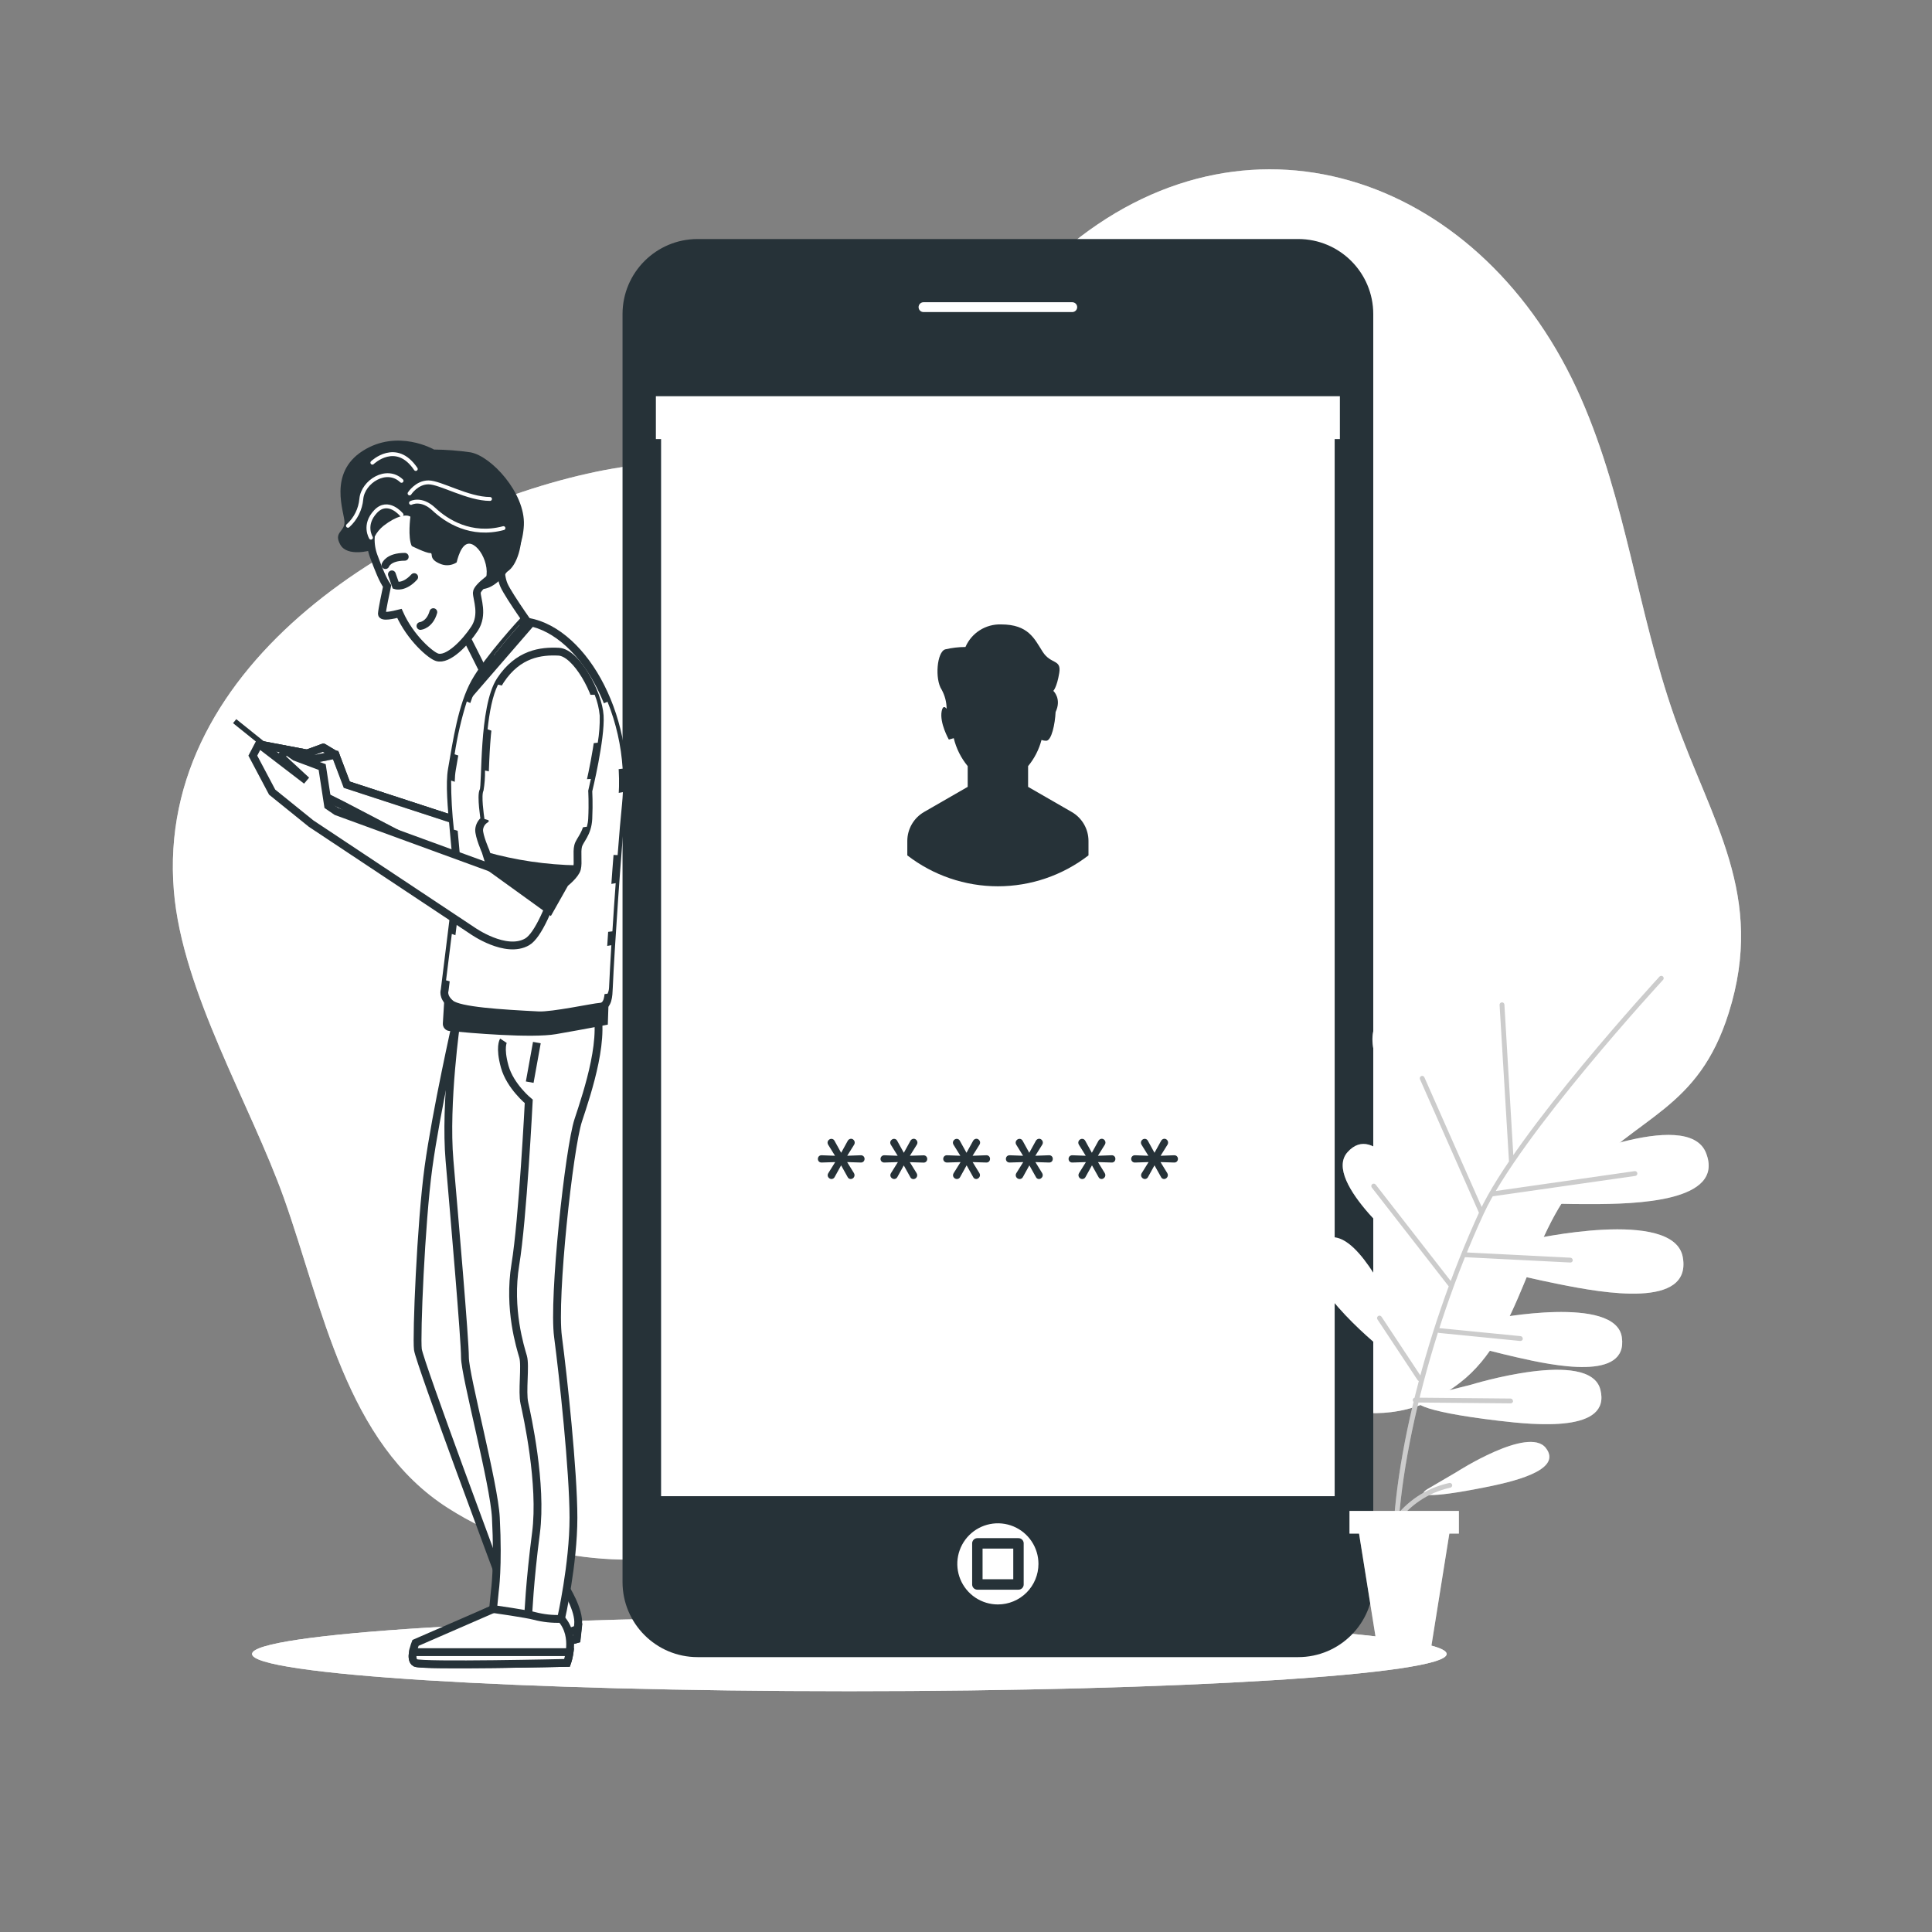 <svg width="248" height="248" viewBox="0 0 248 248" fill="none" xmlns="http://www.w3.org/2000/svg">
<rect x="0" y="0" width="248" height="248" fill="#808080" stroke="none"/>
<path d="M202.928 51.088C190.588 22.95 160.967 12.355 137.595 31.248C128.469 38.619 122.775 50.349 111.6 55.056C101.115 59.471 87.832 58.171 76.493 60.562C52.348 65.621 19.84 84.816 22.32 114.393C23.406 127.348 32.146 141.737 36.466 153.859C41.426 167.807 44.402 185.256 57.531 193.594C80.04 207.908 107.191 196.208 127.467 184.666C138.379 178.461 144.386 174.647 156.136 176.775C167.013 178.759 176.809 185.703 187.438 177.464C195.419 171.279 196.079 158.745 202.78 151.384C210.329 143.091 217.982 142.491 221.905 130.027C226.662 114.903 219.654 105.455 214.917 91.944C210.18 78.433 208.742 64.326 202.928 51.088Z" fill="white"/>
<g opacity="0.7">
<path opacity="0.7" d="M202.928 51.088C190.588 22.95 160.967 12.355 137.595 31.248C128.469 38.619 122.775 50.349 111.6 55.056C101.115 59.471 87.832 58.171 76.493 60.562C52.348 65.621 19.84 84.816 22.32 114.393C23.406 127.348 32.146 141.737 36.466 153.859C41.426 167.807 44.402 185.256 57.531 193.594C80.04 207.908 107.191 196.208 127.467 184.666C138.379 178.461 144.386 174.647 156.136 176.775C167.013 178.759 176.809 185.703 187.438 177.464C195.419 171.279 196.079 158.745 202.78 151.384C210.329 143.091 217.982 142.491 221.905 130.027C226.662 114.903 219.654 105.455 214.917 91.944C210.18 78.433 208.742 64.326 202.928 51.088Z" fill="white"/>
</g>
<path d="M109.026 217.089C151.37 217.089 185.697 214.951 185.697 212.313C185.697 209.675 151.37 207.536 109.026 207.536C66.681 207.536 32.354 209.675 32.354 212.313C32.354 214.951 66.681 217.089 109.026 217.089Z" fill="white"/>
<path opacity="0.8" d="M109.026 217.089C151.37 217.089 185.697 214.951 185.697 212.313C185.697 209.675 151.37 207.536 109.026 207.536C66.681 207.536 32.354 209.675 32.354 212.313C32.354 214.951 66.681 217.089 109.026 217.089Z" fill="white"/>
<path d="M166.641 30.683H89.548C84.225 30.683 79.911 34.997 79.911 40.32V203.077C79.911 208.4 84.225 212.715 89.548 212.715H166.641C171.964 212.715 176.278 208.4 176.278 203.077V40.32C176.278 34.997 171.964 30.683 166.641 30.683Z" fill="#263238"/>
<path d="M171.993 50.671H84.191V192.726H171.993V50.671Z" fill="white" stroke="#263238" stroke-width="1.337" stroke-miterlimit="10"/>
<path d="M141.552 108.193C148.984 100.761 148.984 88.711 141.552 81.278C134.119 73.846 122.069 73.846 114.637 81.278C107.205 88.711 107.205 100.761 114.637 108.193C122.069 115.625 134.119 115.625 141.552 108.193Z" fill="white"/>
<path d="M153.08 183.793H103.113C103.001 183.793 102.89 183.772 102.785 183.729C102.681 183.687 102.587 183.624 102.507 183.545C102.427 183.465 102.364 183.371 102.321 183.267C102.278 183.163 102.255 183.052 102.255 182.94C102.255 182.827 102.276 182.715 102.319 182.61C102.362 182.506 102.425 182.411 102.505 182.331C102.585 182.252 102.68 182.188 102.784 182.146C102.889 182.103 103.001 182.081 103.113 182.082H153.08C153.193 182.082 153.304 182.104 153.408 182.147C153.512 182.19 153.606 182.253 153.685 182.333C153.765 182.413 153.828 182.508 153.87 182.612C153.913 182.716 153.934 182.827 153.934 182.94C153.934 183.166 153.844 183.383 153.684 183.543C153.524 183.703 153.307 183.793 153.08 183.793Z" fill="white"/>
<path d="M154.707 124.466H101.482C100.383 124.466 99.493 125.357 99.493 126.455V132.73C99.493 133.828 100.383 134.719 101.482 134.719H154.707C155.806 134.719 156.696 133.828 156.696 132.73V126.455C156.696 125.357 155.806 124.466 154.707 124.466Z" fill="white"/>
<path d="M154.707 143.642H101.482C100.383 143.642 99.493 144.532 99.493 145.631V151.905C99.493 153.003 100.383 153.894 101.482 153.894H154.707C155.806 153.894 156.696 153.003 156.696 151.905V145.631C156.696 144.532 155.806 143.642 154.707 143.642Z" fill="white"/>
<path d="M137.571 104.229L131.971 101.005V98.342C132.782 97.361 133.369 96.215 133.692 94.984C133.885 95.052 134.087 95.088 134.292 95.088C134.986 95.088 135.428 92.935 135.502 91.398C136.311 89.687 135.21 88.685 135.21 88.685C135.21 88.685 135.666 88.228 135.968 86.398C136.271 84.568 134.902 85.332 133.836 83.655C132.769 81.979 132.005 80.153 128.504 80.153C127.539 80.122 126.587 80.381 125.771 80.898C124.956 81.414 124.314 82.164 123.931 83.05C123.059 83.053 122.19 83.155 121.341 83.353C120.27 83.655 119.968 87.162 120.88 88.536C121.289 89.287 121.507 90.126 121.515 90.981C121.272 90.684 121.019 90.604 120.88 91.279C120.578 92.802 121.798 94.934 121.798 94.934L122.428 94.756C122.745 96.071 123.357 97.298 124.218 98.342V101.005L118.618 104.229C117.964 104.607 117.421 105.15 117.043 105.804C116.666 106.457 116.466 107.199 116.466 107.954V109.799C119.796 112.372 123.886 113.768 128.094 113.768C132.303 113.768 136.393 112.372 139.723 109.799V107.954C139.724 107.199 139.525 106.457 139.147 105.803C138.769 105.149 138.225 104.606 137.571 104.229V104.229Z" fill="#263238"/>
<path d="M106.739 151.345C106.611 151.343 106.488 151.291 106.397 151.201C106.348 151.157 106.309 151.104 106.283 151.044C106.256 150.984 106.243 150.919 106.243 150.854C106.245 150.764 106.27 150.677 106.318 150.601L107.21 149.172L105.469 149.227C105.404 149.231 105.338 149.221 105.277 149.198C105.215 149.175 105.159 149.139 105.112 149.093C105.031 149.002 104.987 148.885 104.987 148.763C104.987 148.641 105.031 148.524 105.112 148.433C105.158 148.385 105.214 148.348 105.275 148.324C105.337 148.3 105.403 148.29 105.469 148.294L107.186 148.359L106.303 146.935C106.255 146.858 106.229 146.768 106.228 146.677C106.228 146.612 106.241 146.547 106.268 146.487C106.294 146.427 106.333 146.374 106.382 146.33C106.473 146.24 106.596 146.188 106.724 146.186C106.809 146.187 106.891 146.211 106.963 146.257C107.034 146.303 107.09 146.368 107.126 146.444L107.974 147.977L108.812 146.454C108.852 146.373 108.913 146.304 108.99 146.255C109.066 146.206 109.154 146.179 109.244 146.176C109.307 146.177 109.369 146.19 109.426 146.216C109.483 146.241 109.534 146.279 109.576 146.325C109.667 146.419 109.717 146.546 109.715 146.677C109.715 146.762 109.693 146.846 109.651 146.92L108.753 148.359L110.494 148.294C110.56 148.29 110.626 148.3 110.688 148.324C110.75 148.348 110.805 148.385 110.851 148.433C110.936 148.521 110.982 148.639 110.98 148.76C110.98 148.883 110.934 149.002 110.851 149.093C110.804 149.139 110.748 149.175 110.687 149.198C110.625 149.221 110.56 149.231 110.494 149.227L108.743 149.172L109.616 150.586C109.665 150.665 109.691 150.756 109.69 150.849C109.69 150.98 109.638 151.106 109.545 151.199C109.452 151.292 109.326 151.345 109.194 151.345C109.109 151.343 109.027 151.318 108.956 151.27C108.886 151.222 108.83 151.155 108.798 151.077L107.969 149.589L107.146 151.077C107.109 151.155 107.052 151.221 106.98 151.268C106.909 151.315 106.825 151.342 106.739 151.345V151.345Z" fill="#263238"/>
<path d="M114.784 151.345C114.656 151.343 114.533 151.291 114.442 151.201C114.393 151.157 114.354 151.104 114.328 151.044C114.301 150.984 114.288 150.919 114.288 150.854C114.29 150.764 114.316 150.677 114.363 150.601L115.256 149.172L113.52 149.227C113.453 149.23 113.387 149.219 113.325 149.196C113.263 149.173 113.206 149.138 113.157 149.093C113.092 149.025 113.048 148.939 113.032 148.845C113.015 148.752 113.028 148.656 113.067 148.57C113.106 148.484 113.17 148.412 113.251 148.362C113.331 148.313 113.425 148.289 113.52 148.294L115.231 148.359L114.348 146.935C114.3 146.858 114.274 146.768 114.273 146.677C114.273 146.612 114.286 146.547 114.313 146.487C114.339 146.427 114.378 146.374 114.427 146.33C114.518 146.24 114.641 146.188 114.769 146.186C114.854 146.187 114.937 146.211 115.008 146.257C115.079 146.303 115.136 146.368 115.171 146.444L116.019 147.977L116.858 146.454C116.897 146.373 116.959 146.304 117.035 146.255C117.111 146.206 117.199 146.179 117.289 146.176C117.352 146.176 117.414 146.189 117.471 146.215C117.529 146.24 117.58 146.278 117.621 146.325C117.667 146.371 117.704 146.426 117.728 146.487C117.753 146.547 117.766 146.612 117.765 146.677C117.764 146.763 117.74 146.847 117.696 146.92L116.798 148.359L118.544 148.304C118.609 148.3 118.675 148.31 118.736 148.334C118.797 148.358 118.851 148.395 118.896 148.443C118.981 148.531 119.027 148.648 119.025 148.77C119.025 148.893 118.979 149.012 118.896 149.103C118.85 149.149 118.795 149.185 118.735 149.208C118.674 149.231 118.609 149.241 118.544 149.237L116.788 149.182L117.661 150.596C117.71 150.675 117.736 150.766 117.736 150.859C117.736 150.99 117.683 151.116 117.59 151.209C117.497 151.302 117.371 151.355 117.24 151.355C117.155 151.353 117.072 151.327 117.001 151.28C116.931 151.232 116.876 151.165 116.843 151.087L116.014 149.599L115.191 151.087C115.153 151.163 115.095 151.227 115.024 151.272C114.952 151.318 114.869 151.343 114.784 151.345V151.345Z" fill="#263238"/>
<path d="M122.834 151.345C122.704 151.344 122.58 151.292 122.487 151.201C122.438 151.157 122.399 151.104 122.373 151.044C122.346 150.984 122.333 150.919 122.333 150.854C122.335 150.764 122.361 150.677 122.408 150.601L123.301 149.172L121.565 149.227C121.471 149.23 121.379 149.206 121.299 149.157C121.219 149.108 121.156 149.037 121.117 148.951C121.078 148.866 121.066 148.772 121.081 148.679C121.096 148.587 121.138 148.501 121.203 148.433C121.249 148.385 121.306 148.348 121.368 148.324C121.431 148.3 121.498 148.29 121.565 148.294L123.276 148.359L122.393 146.935C122.345 146.858 122.319 146.768 122.319 146.677C122.32 146.612 122.335 146.548 122.361 146.488C122.387 146.429 122.425 146.375 122.472 146.33C122.565 146.238 122.689 146.187 122.82 146.186C122.903 146.188 122.985 146.213 123.055 146.258C123.125 146.304 123.181 146.368 123.216 146.444L124.064 147.977L124.903 146.454C124.942 146.373 125.004 146.304 125.08 146.255C125.156 146.206 125.244 146.179 125.334 146.176C125.397 146.176 125.459 146.189 125.516 146.215C125.574 146.24 125.625 146.278 125.667 146.325C125.713 146.371 125.749 146.426 125.774 146.487C125.798 146.547 125.811 146.612 125.81 146.677C125.809 146.763 125.785 146.847 125.741 146.92L124.843 148.359L126.589 148.294C126.653 148.288 126.718 148.295 126.779 148.316C126.84 148.337 126.896 148.37 126.943 148.414C126.99 148.459 127.027 148.512 127.052 148.572C127.076 148.632 127.088 148.696 127.085 148.76C127.086 148.883 127.042 149.001 126.961 149.093C126.914 149.139 126.858 149.175 126.797 149.198C126.735 149.221 126.67 149.231 126.604 149.227L124.853 149.172L125.721 150.586C125.77 150.665 125.796 150.756 125.796 150.849C125.794 150.914 125.78 150.978 125.753 151.038C125.727 151.097 125.689 151.151 125.642 151.196C125.599 151.242 125.546 151.279 125.488 151.305C125.43 151.331 125.368 151.344 125.304 151.345C125.22 151.343 125.138 151.317 125.068 151.269C124.999 151.222 124.945 151.155 124.913 151.077L124.079 149.589L123.256 151.077C123.219 151.157 123.159 151.225 123.085 151.273C123.01 151.32 122.923 151.345 122.834 151.345V151.345Z" fill="#263238"/>
<path d="M130.88 151.345C130.749 151.344 130.625 151.292 130.532 151.201C130.439 151.109 130.385 150.984 130.384 150.854C130.382 150.764 130.406 150.677 130.453 150.601L131.346 149.172L129.61 149.227C129.544 149.23 129.477 149.219 129.415 149.196C129.353 149.173 129.296 149.138 129.248 149.093C129.167 149.002 129.122 148.885 129.122 148.763C129.122 148.641 129.167 148.524 129.248 148.433C129.296 148.387 129.352 148.351 129.415 148.327C129.477 148.303 129.543 148.292 129.61 148.294L131.326 148.359L130.448 146.935C130.4 146.858 130.374 146.768 130.374 146.677C130.375 146.612 130.39 146.548 130.416 146.488C130.442 146.429 130.48 146.375 130.527 146.33C130.62 146.238 130.744 146.187 130.875 146.186C130.959 146.187 131.042 146.211 131.113 146.257C131.184 146.303 131.241 146.368 131.276 146.444L132.12 147.977L132.958 146.454C132.998 146.373 133.059 146.304 133.135 146.255C133.211 146.206 133.299 146.179 133.389 146.176C133.452 146.176 133.514 146.189 133.572 146.215C133.629 146.24 133.68 146.278 133.722 146.325C133.768 146.371 133.804 146.426 133.829 146.487C133.853 146.547 133.866 146.612 133.865 146.677C133.864 146.763 133.84 146.847 133.796 146.92L132.898 148.359L134.644 148.294C134.708 148.288 134.773 148.295 134.834 148.316C134.895 148.337 134.951 148.37 134.998 148.414C135.045 148.459 135.082 148.512 135.107 148.572C135.131 148.632 135.143 148.696 135.14 148.76C135.141 148.883 135.097 149.001 135.016 149.093C134.969 149.139 134.913 149.175 134.852 149.198C134.79 149.221 134.725 149.231 134.659 149.227L132.908 149.172L133.776 150.586C133.825 150.665 133.851 150.756 133.851 150.849C133.851 150.914 133.838 150.979 133.811 151.039C133.785 151.099 133.746 151.152 133.697 151.196C133.654 151.242 133.602 151.279 133.544 151.305C133.486 151.331 133.423 151.344 133.36 151.345C133.275 151.343 133.193 151.317 133.123 151.269C133.054 151.222 133 151.155 132.968 151.077L132.134 149.589L131.311 151.077C131.273 151.159 131.212 151.228 131.135 151.275C131.059 151.323 130.97 151.347 130.88 151.345Z" fill="#263238"/>
<path d="M138.925 151.345C138.795 151.344 138.67 151.292 138.577 151.201C138.501 151.123 138.452 151.022 138.438 150.913C138.425 150.805 138.448 150.695 138.503 150.601L139.391 149.172L137.655 149.227C137.589 149.23 137.522 149.219 137.46 149.196C137.398 149.173 137.341 149.138 137.293 149.093C137.212 149.002 137.167 148.885 137.167 148.763C137.167 148.641 137.212 148.524 137.293 148.433C137.341 148.387 137.397 148.351 137.46 148.327C137.522 148.303 137.588 148.292 137.655 148.294L139.371 148.359L138.488 146.935C138.44 146.858 138.414 146.768 138.414 146.677C138.416 146.546 138.469 146.422 138.563 146.33C138.655 146.238 138.78 146.187 138.91 146.186C138.994 146.187 139.077 146.211 139.148 146.257C139.219 146.303 139.276 146.368 139.312 146.444L140.155 147.977L140.993 146.454C141.033 146.373 141.094 146.304 141.17 146.255C141.246 146.206 141.334 146.179 141.424 146.176C141.488 146.176 141.551 146.189 141.609 146.215C141.667 146.24 141.719 146.278 141.762 146.325C141.853 146.419 141.903 146.546 141.901 146.677C141.899 146.763 141.875 146.847 141.831 146.92L140.933 148.359L142.679 148.294C142.744 148.288 142.808 148.295 142.869 148.316C142.931 148.337 142.986 148.37 143.033 148.414C143.08 148.459 143.117 148.512 143.142 148.572C143.166 148.632 143.178 148.696 143.175 148.76C143.176 148.883 143.132 149.001 143.051 149.093C143.005 149.139 142.949 149.175 142.887 149.198C142.826 149.221 142.76 149.231 142.694 149.227L140.943 149.172L141.811 150.586C141.86 150.665 141.886 150.756 141.886 150.849C141.886 150.914 141.873 150.979 141.846 151.039C141.82 151.099 141.781 151.152 141.732 151.196C141.689 151.242 141.637 151.279 141.579 151.305C141.521 151.331 141.458 151.344 141.395 151.345C141.31 151.343 141.228 151.317 141.159 151.269C141.089 151.222 141.035 151.155 141.003 151.077L140.17 149.589L139.346 151.077C139.309 151.157 139.25 151.225 139.175 151.273C139.1 151.32 139.013 151.345 138.925 151.345Z" fill="#263238"/>
<path d="M146.97 151.345C146.841 151.343 146.719 151.291 146.628 151.201C146.579 151.157 146.54 151.104 146.513 151.044C146.487 150.984 146.473 150.919 146.474 150.854C146.475 150.764 146.501 150.677 146.548 150.601L147.436 149.172L145.7 149.227C145.636 149.232 145.572 149.223 145.512 149.202C145.451 149.18 145.396 149.147 145.349 149.103C145.303 149.059 145.266 149.006 145.241 148.947C145.216 148.888 145.203 148.824 145.204 148.76C145.204 148.7 145.215 148.64 145.238 148.583C145.261 148.527 145.295 148.476 145.338 148.433C145.384 148.385 145.439 148.348 145.501 148.324C145.563 148.3 145.629 148.29 145.695 148.294L147.411 148.359L146.528 146.935C146.48 146.858 146.455 146.768 146.454 146.677C146.456 146.546 146.509 146.422 146.603 146.33C146.695 146.238 146.82 146.187 146.95 146.186C147.034 146.187 147.117 146.211 147.188 146.257C147.259 146.303 147.316 146.368 147.352 146.444L148.195 147.977L149.038 146.454C149.077 146.374 149.138 146.305 149.213 146.256C149.288 146.207 149.375 146.18 149.465 146.176C149.528 146.176 149.591 146.189 149.649 146.215C149.707 146.24 149.759 146.278 149.802 146.325C149.893 146.419 149.943 146.546 149.941 146.677C149.941 146.762 149.918 146.846 149.876 146.92L148.979 148.359L150.72 148.294C150.786 148.29 150.852 148.3 150.914 148.324C150.975 148.348 151.031 148.385 151.077 148.433C151.161 148.521 151.208 148.639 151.206 148.76C151.205 148.883 151.159 149.002 151.077 149.093C151.03 149.139 150.974 149.175 150.912 149.198C150.851 149.221 150.785 149.231 150.72 149.227L148.969 149.172L149.837 150.586C149.886 150.665 149.911 150.756 149.911 150.849C149.909 150.979 149.856 151.104 149.762 151.196C149.672 151.288 149.549 151.341 149.42 151.345C149.336 151.343 149.254 151.317 149.184 151.269C149.114 151.222 149.06 151.155 149.028 151.077L148.195 149.589L147.372 151.077C147.336 151.154 147.279 151.22 147.209 151.267C147.138 151.315 147.055 151.341 146.97 151.345Z" fill="#263238"/>
<g style="mix-blend-mode:multiply">
<path d="M171.993 50.86H84.191V56.361H171.993V50.86Z" fill="white"/>
</g>
<path d="M137.64 40.727H118.544C118.199 40.727 117.869 40.59 117.625 40.346C117.381 40.102 117.245 39.772 117.245 39.427V39.427C117.245 39.082 117.381 38.752 117.625 38.508C117.869 38.264 118.199 38.127 118.544 38.127H137.64C137.985 38.127 138.315 38.264 138.559 38.508C138.803 38.752 138.94 39.082 138.94 39.427V39.427C138.94 39.772 138.803 40.102 138.559 40.346C138.315 40.59 137.985 40.727 137.64 40.727V40.727Z" fill="white" stroke="#263238" stroke-width="1.337" stroke-linecap="round" stroke-linejoin="round"/>
<path d="M133.3 200.751C133.301 199.721 132.996 198.713 132.424 197.856C131.852 196.999 131.039 196.33 130.087 195.935C129.135 195.541 128.088 195.437 127.077 195.638C126.066 195.839 125.138 196.335 124.409 197.063C123.681 197.792 123.185 198.721 122.984 199.731C122.783 200.742 122.887 201.79 123.281 202.741C123.676 203.693 124.344 204.507 125.202 205.078C126.059 205.65 127.067 205.955 128.097 205.954C129.476 205.953 130.799 205.404 131.775 204.429C132.75 203.453 133.299 202.131 133.3 200.751Z" fill="white"/>
<path d="M130.736 198.112H125.458V203.39H130.736V198.112Z" fill="white" stroke="#263238" stroke-width="1.337" stroke-linecap="round" stroke-linejoin="round"/>
<path d="M190.96 140.864C190.96 140.864 184.046 123.296 190.201 121.207C196.609 119.03 196.327 130.631 196.079 136.286C195.558 148.368 194.224 150.615 193.227 147.664L190.96 140.864ZM188.882 154.568C190.781 157.048 191.317 154.479 187.89 142.878C186.283 137.422 182.791 126.386 177.434 130.527C172.291 134.495 184.532 148.879 184.532 148.879L188.882 154.568ZM185.211 164.637C187.022 166.244 187.056 164.216 182.756 155.838C180.737 151.915 176.467 143.974 172.97 147.902C169.612 151.692 181.055 160.902 181.055 160.902L185.211 164.637ZM181.243 176.611C183.054 178.223 183.088 176.189 178.788 167.816C176.769 163.893 172.499 155.947 169.002 159.88C165.664 163.68 177.072 172.891 177.072 172.891L181.243 176.611ZM192.701 152.237C189.804 153.368 192.106 154.598 204.203 154.563C209.877 154.563 221.464 154.305 218.994 148.001C216.628 141.945 199.397 149.658 199.397 149.658L192.701 152.237ZM189.403 160.292C186.337 160.823 188.351 162.489 200.215 164.86C205.776 165.976 217.179 168.035 216.013 161.388C214.897 154.98 196.476 159.117 196.476 159.117L189.403 160.292ZM185.712 170.128C183.103 170.505 184.77 171.958 194.744 174.24C199.422 175.311 209.019 177.32 208.186 171.651C207.392 166.195 191.719 169.28 191.719 169.28L185.712 170.128ZM182.91 179.239C180.356 179.889 182.166 181.159 192.334 182.369C197.096 182.935 206.852 183.917 205.428 178.366C204.054 173.039 188.797 177.756 188.797 177.756L182.91 179.239ZM197.859 142.352C196.371 145.685 199.461 145.179 209.967 136.013C214.887 131.713 224.757 122.715 216.94 118.236C209.436 113.931 201.366 134.704 201.366 134.704L197.859 142.352ZM183.297 191.109C181.724 192.026 183.267 192.383 190.479 190.945C193.862 190.275 200.741 188.787 198.415 185.851C196.163 183.024 186.937 188.976 186.937 188.976L183.297 191.109Z" fill="white"/>
<path opacity="0.3" d="M190.96 140.864C190.96 140.864 184.046 123.296 190.201 121.207C196.609 119.03 196.327 130.631 196.079 136.286C195.558 148.368 194.224 150.615 193.227 147.664L190.96 140.864ZM188.882 154.568C190.781 157.048 191.317 154.479 187.89 142.878C186.283 137.422 182.791 126.386 177.434 130.527C172.291 134.495 184.532 148.879 184.532 148.879L188.882 154.568ZM185.211 164.637C187.022 166.244 187.056 164.216 182.756 155.838C180.737 151.915 176.467 143.974 172.97 147.902C169.612 151.692 181.055 160.902 181.055 160.902L185.211 164.637ZM181.243 176.611C183.054 178.223 183.088 176.189 178.788 167.816C176.769 163.893 172.499 155.947 169.002 159.88C165.664 163.68 177.072 172.891 177.072 172.891L181.243 176.611ZM192.701 152.237C189.804 153.368 192.106 154.598 204.203 154.563C209.877 154.563 221.464 154.305 218.994 148.001C216.628 141.945 199.397 149.658 199.397 149.658L192.701 152.237ZM189.403 160.292C186.337 160.823 188.351 162.489 200.215 164.86C205.776 165.976 217.179 168.035 216.013 161.388C214.897 154.98 196.476 159.117 196.476 159.117L189.403 160.292ZM185.712 170.128C183.103 170.505 184.77 171.958 194.744 174.24C199.422 175.311 209.019 177.32 208.186 171.651C207.392 166.195 191.719 169.28 191.719 169.28L185.712 170.128ZM182.91 179.239C180.356 179.889 182.166 181.159 192.334 182.369C197.096 182.935 206.852 183.917 205.428 178.366C204.054 173.039 188.797 177.756 188.797 177.756L182.91 179.239ZM197.859 142.352C196.371 145.685 199.461 145.179 209.967 136.013C214.887 131.713 224.757 122.715 216.94 118.236C209.436 113.931 201.366 134.704 201.366 134.704L197.859 142.352ZM183.297 191.109C181.724 192.026 183.267 192.383 190.479 190.945C193.862 190.275 200.741 188.787 198.415 185.851C196.163 183.024 186.937 188.976 186.937 188.976L183.297 191.109Z" fill="white"/>
<path d="M194.01 149.043L192.805 128.99L194.01 149.043ZM190.196 155.66L182.578 138.414L190.196 155.66ZM209.858 150.645L191.6 153.264L209.858 150.645ZM186.248 164.955L176.363 152.272L186.248 164.955ZM187.984 161.066L201.604 161.751L187.984 161.066ZM184.76 170.793L195.176 171.824L184.76 170.793ZM182.245 176.973L177.072 169.191L182.245 176.973ZM181.65 179.721L193.896 179.835L181.65 179.721ZM179.17 202.695C179.252 202.689 179.328 202.651 179.382 202.588C179.436 202.526 179.463 202.445 179.458 202.363C178.679 190.667 183.203 171.512 190.459 155.789C195.097 145.74 213.275 125.989 213.468 125.791C213.527 125.732 213.56 125.653 213.56 125.57C213.56 125.487 213.527 125.408 213.468 125.349C213.44 125.32 213.406 125.298 213.368 125.282C213.331 125.266 213.291 125.258 213.25 125.258C213.21 125.258 213.169 125.266 213.132 125.282C213.095 125.298 213.061 125.32 213.032 125.349C212.848 125.548 194.596 145.373 189.918 155.511C182.528 171.616 178.064 190.424 178.858 202.403C178.864 202.482 178.899 202.556 178.957 202.61C179.015 202.664 179.091 202.694 179.17 202.695V202.695ZM194.005 149.351C194.087 149.345 194.164 149.308 194.219 149.247C194.274 149.186 194.302 149.105 194.298 149.023L193.113 128.96C193.111 128.919 193.101 128.879 193.083 128.842C193.066 128.805 193.041 128.772 193.01 128.745C192.98 128.718 192.944 128.697 192.906 128.684C192.867 128.67 192.826 128.665 192.785 128.667C192.703 128.673 192.627 128.71 192.572 128.771C192.517 128.832 192.489 128.913 192.493 128.995L193.698 149.048C193.702 149.127 193.736 149.201 193.793 149.256C193.85 149.31 193.926 149.341 194.005 149.341V149.351ZM190.305 155.942C190.38 155.909 190.438 155.847 190.467 155.771C190.497 155.695 190.496 155.611 190.464 155.536L182.84 138.29C182.808 138.215 182.746 138.156 182.67 138.126C182.594 138.096 182.509 138.098 182.434 138.131C182.359 138.164 182.3 138.225 182.27 138.302C182.24 138.378 182.242 138.463 182.275 138.538L189.894 155.784C189.918 155.839 189.957 155.886 190.007 155.92C190.057 155.953 190.116 155.971 190.176 155.972C190.228 155.975 190.279 155.965 190.325 155.942H190.305ZM191.625 153.562L209.872 150.953C209.917 150.952 209.96 150.942 210 150.923C210.04 150.904 210.075 150.877 210.104 150.843C210.132 150.81 210.153 150.771 210.166 150.728C210.178 150.686 210.182 150.642 210.176 150.598C210.17 150.554 210.154 150.512 210.131 150.475C210.108 150.437 210.077 150.405 210.04 150.381C210.004 150.356 209.962 150.34 209.919 150.332C209.875 150.325 209.831 150.327 209.788 150.338L191.54 152.947C191.459 152.952 191.383 152.989 191.329 153.051C191.275 153.112 191.247 153.192 191.253 153.274C191.258 153.356 191.295 153.432 191.357 153.486C191.418 153.54 191.498 153.567 191.58 153.562H191.625ZM186.422 165.203C186.486 165.152 186.528 165.078 186.539 164.996C186.549 164.914 186.526 164.832 186.476 164.766L176.586 152.059C176.535 151.993 176.461 151.95 176.378 151.939C176.296 151.929 176.213 151.951 176.147 152.002C176.081 152.052 176.038 152.127 176.028 152.209C176.017 152.292 176.039 152.375 176.09 152.441L186 165.168C186.029 165.205 186.066 165.235 186.108 165.256C186.15 165.276 186.196 165.287 186.243 165.287C186.317 165.283 186.387 165.254 186.441 165.203H186.422ZM201.877 161.765C201.88 161.683 201.85 161.604 201.794 161.543C201.739 161.483 201.661 161.447 201.579 161.443L187.984 160.754C187.908 160.759 187.836 160.792 187.782 160.847C187.729 160.901 187.697 160.974 187.693 161.05C187.69 161.127 187.714 161.202 187.762 161.262C187.81 161.321 187.879 161.361 187.954 161.374L201.574 162.063C201.656 162.066 201.736 162.036 201.797 161.98C201.857 161.925 201.893 161.848 201.897 161.765H201.877ZM195.464 171.854C195.468 171.813 195.465 171.772 195.454 171.733C195.442 171.693 195.423 171.656 195.397 171.624C195.371 171.592 195.339 171.566 195.303 171.547C195.267 171.527 195.227 171.516 195.186 171.512L184.77 170.485C184.729 170.481 184.689 170.485 184.65 170.497C184.611 170.509 184.575 170.528 184.543 170.554C184.512 170.58 184.486 170.611 184.467 170.647C184.448 170.683 184.436 170.722 184.433 170.763C184.426 170.844 184.451 170.925 184.503 170.988C184.555 171.051 184.629 171.091 184.71 171.1L195.126 172.132H195.156C195.236 172.137 195.315 172.111 195.376 172.06C195.437 172.008 195.476 171.934 195.483 171.854H195.464ZM182.394 177.231C182.463 177.185 182.511 177.114 182.528 177.033C182.544 176.953 182.528 176.868 182.483 176.799L177.335 169.017C177.288 168.95 177.217 168.904 177.136 168.888C177.056 168.872 176.972 168.888 176.903 168.933C176.834 168.978 176.786 169.049 176.77 169.13C176.753 169.211 176.769 169.295 176.814 169.364L181.963 177.146C181.992 177.189 182.031 177.224 182.077 177.248C182.123 177.272 182.174 177.285 182.225 177.285C182.293 177.289 182.359 177.27 182.414 177.231H182.394ZM194.209 179.835C194.208 179.753 194.175 179.675 194.118 179.617C194.06 179.559 193.983 179.525 193.901 179.522L181.655 179.408C181.573 179.408 181.495 179.441 181.438 179.498C181.38 179.556 181.348 179.634 181.348 179.716C181.346 179.757 181.353 179.798 181.368 179.836C181.383 179.874 181.405 179.909 181.434 179.938C181.463 179.967 181.497 179.99 181.535 180.006C181.573 180.021 181.614 180.029 181.655 180.028L193.901 180.142C193.943 180.144 193.985 180.138 194.024 180.123C194.064 180.109 194.1 180.087 194.13 180.058C194.161 180.029 194.185 179.995 194.202 179.956C194.219 179.918 194.228 179.877 194.229 179.835H194.209ZM177.776 198.147C177.801 198.093 179.889 192.339 186.169 190.965C186.25 190.947 186.32 190.898 186.365 190.828C186.409 190.759 186.424 190.674 186.407 190.593C186.387 190.514 186.337 190.445 186.267 190.402C186.198 190.358 186.115 190.343 186.035 190.36C179.413 191.808 177.216 197.884 177.191 197.944C177.165 198.022 177.171 198.107 177.207 198.181C177.244 198.255 177.307 198.312 177.384 198.341H177.484C177.55 198.346 177.616 198.33 177.672 198.296C177.728 198.261 177.772 198.209 177.796 198.147H177.776ZM179.17 202.695C179.252 202.689 179.328 202.651 179.382 202.588C179.436 202.526 179.463 202.445 179.458 202.363C178.679 190.667 183.203 171.512 190.459 155.789C195.097 145.74 213.275 125.989 213.468 125.791C213.527 125.732 213.56 125.653 213.56 125.57C213.56 125.487 213.527 125.408 213.468 125.349C213.44 125.32 213.406 125.298 213.368 125.282C213.331 125.266 213.291 125.258 213.25 125.258C213.21 125.258 213.169 125.266 213.132 125.282C213.095 125.298 213.061 125.32 213.032 125.349C212.848 125.548 194.596 145.373 189.918 155.511C182.528 171.616 178.064 190.424 178.858 202.403C178.864 202.482 178.899 202.556 178.957 202.61C179.015 202.664 179.091 202.694 179.17 202.695V202.695ZM194.005 149.351C194.087 149.345 194.164 149.308 194.219 149.247C194.274 149.186 194.302 149.105 194.298 149.023L193.113 128.96C193.111 128.919 193.101 128.879 193.083 128.842C193.066 128.805 193.041 128.772 193.01 128.745C192.98 128.718 192.944 128.697 192.906 128.684C192.867 128.67 192.826 128.665 192.785 128.667C192.703 128.673 192.627 128.71 192.572 128.771C192.517 128.832 192.489 128.913 192.493 128.995L193.698 149.048C193.702 149.127 193.736 149.201 193.793 149.256C193.85 149.31 193.926 149.341 194.005 149.341V149.351ZM190.305 155.942C190.38 155.909 190.438 155.847 190.467 155.771C190.497 155.695 190.496 155.611 190.464 155.536L182.84 138.29C182.808 138.215 182.746 138.156 182.67 138.126C182.594 138.096 182.509 138.098 182.434 138.131C182.359 138.164 182.3 138.225 182.27 138.302C182.24 138.378 182.242 138.463 182.275 138.538L189.894 155.784C189.918 155.839 189.957 155.886 190.007 155.92C190.057 155.953 190.116 155.971 190.176 155.972C190.228 155.975 190.279 155.965 190.325 155.942H190.305ZM191.625 153.562L209.872 150.953C209.917 150.952 209.96 150.942 210 150.923C210.04 150.904 210.075 150.877 210.104 150.843C210.132 150.81 210.153 150.771 210.166 150.728C210.178 150.686 210.182 150.642 210.176 150.598C210.17 150.554 210.154 150.512 210.131 150.475C210.108 150.437 210.077 150.405 210.04 150.381C210.004 150.356 209.962 150.34 209.919 150.332C209.875 150.325 209.831 150.327 209.788 150.338L191.54 152.947C191.459 152.952 191.383 152.989 191.329 153.051C191.275 153.112 191.247 153.192 191.253 153.274C191.258 153.356 191.295 153.432 191.357 153.486C191.418 153.54 191.498 153.567 191.58 153.562H191.625ZM186.422 165.203C186.486 165.152 186.528 165.078 186.539 164.996C186.549 164.914 186.526 164.832 186.476 164.766L176.586 152.059C176.561 152.026 176.53 151.999 176.494 151.978C176.458 151.958 176.419 151.945 176.378 151.939C176.337 151.934 176.296 151.937 176.256 151.948C176.217 151.958 176.18 151.977 176.147 152.002C176.114 152.027 176.087 152.058 176.067 152.094C176.046 152.129 176.033 152.169 176.028 152.209C176.022 152.25 176.025 152.292 176.036 152.331C176.046 152.371 176.065 152.408 176.09 152.441L186 165.168C186.029 165.205 186.066 165.235 186.108 165.256C186.15 165.276 186.196 165.287 186.243 165.287C186.317 165.283 186.387 165.254 186.441 165.203H186.422ZM201.877 161.765C201.88 161.683 201.85 161.604 201.794 161.543C201.739 161.483 201.661 161.447 201.579 161.443L187.984 160.754C187.908 160.759 187.836 160.792 187.782 160.847C187.729 160.901 187.697 160.974 187.693 161.05C187.69 161.127 187.714 161.202 187.762 161.262C187.81 161.321 187.879 161.361 187.954 161.374L201.574 162.063C201.656 162.066 201.736 162.036 201.797 161.98C201.857 161.925 201.893 161.848 201.897 161.765H201.877ZM195.464 171.854C195.468 171.813 195.465 171.772 195.454 171.733C195.442 171.693 195.423 171.656 195.397 171.624C195.371 171.592 195.339 171.566 195.303 171.547C195.267 171.527 195.227 171.516 195.186 171.512L184.77 170.485C184.729 170.481 184.689 170.485 184.65 170.497C184.611 170.509 184.575 170.528 184.543 170.554C184.512 170.58 184.486 170.611 184.467 170.647C184.448 170.683 184.436 170.722 184.433 170.763C184.426 170.844 184.451 170.925 184.503 170.988C184.555 171.051 184.629 171.091 184.71 171.1L195.126 172.132H195.156C195.236 172.137 195.315 172.111 195.376 172.06C195.437 172.008 195.476 171.934 195.483 171.854H195.464ZM182.394 177.231C182.463 177.185 182.511 177.114 182.528 177.033C182.544 176.953 182.528 176.868 182.483 176.799L177.335 169.017C177.288 168.95 177.217 168.904 177.136 168.888C177.056 168.872 176.972 168.888 176.903 168.933C176.834 168.978 176.786 169.049 176.77 169.13C176.753 169.211 176.769 169.295 176.814 169.364L181.963 177.146C181.992 177.189 182.031 177.224 182.077 177.248C182.123 177.272 182.174 177.285 182.225 177.285C182.293 177.289 182.359 177.27 182.414 177.231H182.394ZM194.209 179.835C194.208 179.753 194.175 179.675 194.118 179.617C194.06 179.559 193.983 179.525 193.901 179.522L181.655 179.408C181.573 179.408 181.495 179.441 181.438 179.498C181.38 179.556 181.348 179.634 181.348 179.716C181.346 179.757 181.353 179.798 181.368 179.836C181.383 179.874 181.405 179.909 181.434 179.938C181.463 179.967 181.497 179.99 181.535 180.006C181.573 180.021 181.614 180.029 181.655 180.028L193.901 180.142C193.943 180.144 193.985 180.138 194.024 180.123C194.064 180.109 194.1 180.087 194.13 180.058C194.161 180.029 194.185 179.995 194.202 179.956C194.219 179.918 194.228 179.877 194.229 179.835H194.209ZM177.776 198.147C177.801 198.093 179.889 192.339 186.169 190.965C186.25 190.947 186.32 190.898 186.365 190.828C186.409 190.759 186.424 190.674 186.407 190.593C186.387 190.514 186.337 190.445 186.267 190.402C186.198 190.358 186.115 190.343 186.035 190.36C179.413 191.808 177.216 197.884 177.191 197.944C177.165 198.022 177.171 198.107 177.207 198.181C177.244 198.255 177.307 198.312 177.384 198.341H177.484C177.55 198.346 177.616 198.33 177.672 198.296C177.728 198.261 177.772 198.209 177.796 198.147H177.776Z" fill="white"/>
<path opacity="0.2" d="M194.01 149.043L192.805 128.99L194.01 149.043ZM190.196 155.66L182.578 138.414L190.196 155.66ZM209.858 150.645L191.6 153.264L209.858 150.645ZM186.248 164.955L176.363 152.272L186.248 164.955ZM187.984 161.066L201.604 161.751L187.984 161.066ZM184.76 170.793L195.176 171.824L184.76 170.793ZM182.245 176.973L177.072 169.191L182.245 176.973ZM181.65 179.721L193.896 179.835L181.65 179.721ZM179.17 202.695C179.252 202.689 179.328 202.651 179.382 202.588C179.436 202.526 179.463 202.445 179.458 202.363C178.679 190.667 183.203 171.512 190.459 155.789C195.097 145.74 213.275 125.989 213.468 125.791C213.527 125.732 213.56 125.653 213.56 125.57C213.56 125.487 213.527 125.408 213.468 125.349C213.44 125.32 213.406 125.298 213.368 125.282C213.331 125.266 213.291 125.258 213.25 125.258C213.21 125.258 213.169 125.266 213.132 125.282C213.095 125.298 213.061 125.32 213.032 125.349C212.848 125.548 194.596 145.373 189.918 155.511C182.528 171.616 178.064 190.424 178.858 202.403C178.864 202.482 178.899 202.556 178.957 202.61C179.015 202.664 179.091 202.694 179.17 202.695V202.695ZM194.005 149.351C194.087 149.345 194.164 149.308 194.219 149.247C194.274 149.186 194.302 149.105 194.298 149.023L193.113 128.96C193.111 128.919 193.101 128.879 193.083 128.842C193.066 128.805 193.041 128.772 193.01 128.745C192.98 128.718 192.944 128.697 192.906 128.684C192.867 128.67 192.826 128.665 192.785 128.667C192.703 128.673 192.627 128.71 192.572 128.771C192.517 128.832 192.489 128.913 192.493 128.995L193.698 149.048C193.702 149.127 193.736 149.201 193.793 149.256C193.85 149.31 193.926 149.341 194.005 149.341V149.351ZM190.305 155.942C190.38 155.909 190.438 155.847 190.467 155.771C190.497 155.695 190.496 155.611 190.464 155.536L182.84 138.29C182.808 138.215 182.746 138.156 182.67 138.126C182.594 138.096 182.509 138.098 182.434 138.131C182.359 138.164 182.3 138.225 182.27 138.302C182.24 138.378 182.242 138.463 182.275 138.538L189.894 155.784C189.918 155.839 189.957 155.886 190.007 155.92C190.057 155.953 190.116 155.971 190.176 155.972C190.228 155.975 190.279 155.965 190.325 155.942H190.305ZM191.625 153.562L209.872 150.953C209.917 150.952 209.96 150.942 210 150.923C210.04 150.904 210.075 150.877 210.104 150.843C210.132 150.81 210.153 150.771 210.166 150.728C210.178 150.686 210.182 150.642 210.176 150.598C210.17 150.554 210.154 150.512 210.131 150.475C210.108 150.437 210.077 150.405 210.04 150.381C210.004 150.356 209.962 150.34 209.919 150.332C209.875 150.325 209.831 150.327 209.788 150.338L191.54 152.947C191.459 152.952 191.383 152.989 191.329 153.051C191.275 153.112 191.247 153.192 191.253 153.274C191.258 153.356 191.295 153.432 191.357 153.486C191.418 153.54 191.498 153.567 191.58 153.562H191.625ZM186.422 165.203C186.486 165.152 186.528 165.078 186.539 164.996C186.549 164.914 186.526 164.832 186.476 164.766L176.586 152.059C176.535 151.993 176.461 151.95 176.378 151.939C176.296 151.929 176.213 151.951 176.147 152.002C176.081 152.052 176.038 152.127 176.028 152.209C176.017 152.292 176.039 152.375 176.09 152.441L186 165.168C186.029 165.205 186.066 165.235 186.108 165.256C186.15 165.276 186.196 165.287 186.243 165.287C186.317 165.283 186.387 165.254 186.441 165.203H186.422ZM201.877 161.765C201.88 161.683 201.85 161.604 201.794 161.543C201.739 161.483 201.661 161.447 201.579 161.443L187.984 160.754C187.908 160.759 187.836 160.792 187.782 160.847C187.729 160.901 187.697 160.974 187.693 161.05C187.69 161.127 187.714 161.202 187.762 161.262C187.81 161.321 187.879 161.361 187.954 161.374L201.574 162.063C201.656 162.066 201.736 162.036 201.797 161.98C201.857 161.925 201.893 161.848 201.897 161.765H201.877ZM195.464 171.854C195.468 171.813 195.465 171.772 195.454 171.733C195.442 171.693 195.423 171.656 195.397 171.624C195.371 171.592 195.339 171.566 195.303 171.547C195.267 171.527 195.227 171.516 195.186 171.512L184.77 170.485C184.729 170.481 184.689 170.485 184.65 170.497C184.611 170.509 184.575 170.528 184.543 170.554C184.512 170.58 184.486 170.611 184.467 170.647C184.448 170.683 184.436 170.722 184.433 170.763C184.426 170.844 184.451 170.925 184.503 170.988C184.555 171.051 184.629 171.091 184.71 171.1L195.126 172.132H195.156C195.236 172.137 195.315 172.111 195.376 172.06C195.437 172.008 195.476 171.934 195.483 171.854H195.464ZM182.394 177.231C182.463 177.185 182.511 177.114 182.528 177.033C182.544 176.953 182.528 176.868 182.483 176.799L177.335 169.017C177.288 168.95 177.217 168.904 177.136 168.888C177.056 168.872 176.972 168.888 176.903 168.933C176.834 168.978 176.786 169.049 176.77 169.13C176.753 169.211 176.769 169.295 176.814 169.364L181.963 177.146C181.992 177.189 182.031 177.224 182.077 177.248C182.123 177.272 182.174 177.285 182.225 177.285C182.293 177.289 182.359 177.27 182.414 177.231H182.394ZM194.209 179.835C194.208 179.753 194.175 179.675 194.118 179.617C194.06 179.559 193.983 179.525 193.901 179.522L181.655 179.408C181.573 179.408 181.495 179.441 181.438 179.498C181.38 179.556 181.348 179.634 181.348 179.716C181.346 179.757 181.353 179.798 181.368 179.836C181.383 179.874 181.405 179.909 181.434 179.938C181.463 179.967 181.497 179.99 181.535 180.006C181.573 180.021 181.614 180.029 181.655 180.028L193.901 180.142C193.943 180.144 193.985 180.138 194.024 180.123C194.064 180.109 194.1 180.087 194.13 180.058C194.161 180.029 194.185 179.995 194.202 179.956C194.219 179.918 194.228 179.877 194.229 179.835H194.209ZM177.776 198.147C177.801 198.093 179.889 192.339 186.169 190.965C186.25 190.947 186.32 190.898 186.365 190.828C186.409 190.759 186.424 190.674 186.407 190.593C186.387 190.514 186.337 190.445 186.267 190.402C186.198 190.358 186.115 190.343 186.035 190.36C179.413 191.808 177.216 197.884 177.191 197.944C177.165 198.022 177.171 198.107 177.207 198.181C177.244 198.255 177.307 198.312 177.384 198.341H177.484C177.55 198.346 177.616 198.33 177.672 198.296C177.728 198.261 177.772 198.209 177.796 198.147H177.776ZM179.17 202.695C179.252 202.689 179.328 202.651 179.382 202.588C179.436 202.526 179.463 202.445 179.458 202.363C178.679 190.667 183.203 171.512 190.459 155.789C195.097 145.74 213.275 125.989 213.468 125.791C213.527 125.732 213.56 125.653 213.56 125.57C213.56 125.487 213.527 125.408 213.468 125.349C213.44 125.32 213.406 125.298 213.368 125.282C213.331 125.266 213.291 125.258 213.25 125.258C213.21 125.258 213.169 125.266 213.132 125.282C213.095 125.298 213.061 125.32 213.032 125.349C212.848 125.548 194.596 145.373 189.918 155.511C182.528 171.616 178.064 190.424 178.858 202.403C178.864 202.482 178.899 202.556 178.957 202.61C179.015 202.664 179.091 202.694 179.17 202.695V202.695ZM194.005 149.351C194.087 149.345 194.164 149.308 194.219 149.247C194.274 149.186 194.302 149.105 194.298 149.023L193.113 128.96C193.111 128.919 193.101 128.879 193.083 128.842C193.066 128.805 193.041 128.772 193.01 128.745C192.98 128.718 192.944 128.697 192.906 128.684C192.867 128.67 192.826 128.665 192.785 128.667C192.703 128.673 192.627 128.71 192.572 128.771C192.517 128.832 192.489 128.913 192.493 128.995L193.698 149.048C193.702 149.127 193.736 149.201 193.793 149.256C193.85 149.31 193.926 149.341 194.005 149.341V149.351ZM190.305 155.942C190.38 155.909 190.438 155.847 190.467 155.771C190.497 155.695 190.496 155.611 190.464 155.536L182.84 138.29C182.808 138.215 182.746 138.156 182.67 138.126C182.594 138.096 182.509 138.098 182.434 138.131C182.359 138.164 182.3 138.225 182.27 138.302C182.24 138.378 182.242 138.463 182.275 138.538L189.894 155.784C189.918 155.839 189.957 155.886 190.007 155.92C190.057 155.953 190.116 155.971 190.176 155.972C190.228 155.975 190.279 155.965 190.325 155.942H190.305ZM191.625 153.562L209.872 150.953C209.917 150.952 209.96 150.942 210 150.923C210.04 150.904 210.075 150.877 210.104 150.843C210.132 150.81 210.153 150.771 210.166 150.728C210.178 150.686 210.182 150.642 210.176 150.598C210.17 150.554 210.154 150.512 210.131 150.475C210.108 150.437 210.077 150.405 210.04 150.381C210.004 150.356 209.962 150.34 209.919 150.332C209.875 150.325 209.831 150.327 209.788 150.338L191.54 152.947C191.459 152.952 191.383 152.989 191.329 153.051C191.275 153.112 191.247 153.192 191.253 153.274C191.258 153.356 191.295 153.432 191.357 153.486C191.418 153.54 191.498 153.567 191.58 153.562H191.625ZM186.422 165.203C186.486 165.152 186.528 165.078 186.539 164.996C186.549 164.914 186.526 164.832 186.476 164.766L176.586 152.059C176.561 152.026 176.53 151.999 176.494 151.978C176.458 151.958 176.419 151.945 176.378 151.939C176.337 151.934 176.296 151.937 176.256 151.948C176.217 151.958 176.18 151.977 176.147 152.002C176.114 152.027 176.087 152.058 176.067 152.094C176.046 152.129 176.033 152.169 176.028 152.209C176.022 152.25 176.025 152.292 176.036 152.331C176.046 152.371 176.065 152.408 176.09 152.441L186 165.168C186.029 165.205 186.066 165.235 186.108 165.256C186.15 165.276 186.196 165.287 186.243 165.287C186.317 165.283 186.387 165.254 186.441 165.203H186.422ZM201.877 161.765C201.88 161.683 201.85 161.604 201.794 161.543C201.739 161.483 201.661 161.447 201.579 161.443L187.984 160.754C187.908 160.759 187.836 160.792 187.782 160.847C187.729 160.901 187.697 160.974 187.693 161.05C187.69 161.127 187.714 161.202 187.762 161.262C187.81 161.321 187.879 161.361 187.954 161.374L201.574 162.063C201.656 162.066 201.736 162.036 201.797 161.98C201.857 161.925 201.893 161.848 201.897 161.765H201.877ZM195.464 171.854C195.468 171.813 195.465 171.772 195.454 171.733C195.442 171.693 195.423 171.656 195.397 171.624C195.371 171.592 195.339 171.566 195.303 171.547C195.267 171.527 195.227 171.516 195.186 171.512L184.77 170.485C184.729 170.481 184.689 170.485 184.65 170.497C184.611 170.509 184.575 170.528 184.543 170.554C184.512 170.58 184.486 170.611 184.467 170.647C184.448 170.683 184.436 170.722 184.433 170.763C184.426 170.844 184.451 170.925 184.503 170.988C184.555 171.051 184.629 171.091 184.71 171.1L195.126 172.132H195.156C195.236 172.137 195.315 172.111 195.376 172.06C195.437 172.008 195.476 171.934 195.483 171.854H195.464ZM182.394 177.231C182.463 177.185 182.511 177.114 182.528 177.033C182.544 176.953 182.528 176.868 182.483 176.799L177.335 169.017C177.288 168.95 177.217 168.904 177.136 168.888C177.056 168.872 176.972 168.888 176.903 168.933C176.834 168.978 176.786 169.049 176.77 169.13C176.753 169.211 176.769 169.295 176.814 169.364L181.963 177.146C181.992 177.189 182.031 177.224 182.077 177.248C182.123 177.272 182.174 177.285 182.225 177.285C182.293 177.289 182.359 177.27 182.414 177.231H182.394ZM194.209 179.835C194.208 179.753 194.175 179.675 194.118 179.617C194.06 179.559 193.983 179.525 193.901 179.522L181.655 179.408C181.573 179.408 181.495 179.441 181.438 179.498C181.38 179.556 181.348 179.634 181.348 179.716C181.346 179.757 181.353 179.798 181.368 179.836C181.383 179.874 181.405 179.909 181.434 179.938C181.463 179.967 181.497 179.99 181.535 180.006C181.573 180.021 181.614 180.029 181.655 180.028L193.901 180.142C193.943 180.144 193.985 180.138 194.024 180.123C194.064 180.109 194.1 180.087 194.13 180.058C194.161 180.029 194.185 179.995 194.202 179.956C194.219 179.918 194.228 179.877 194.229 179.835H194.209ZM177.776 198.147C177.801 198.093 179.889 192.339 186.169 190.965C186.25 190.947 186.32 190.898 186.365 190.828C186.409 190.759 186.424 190.674 186.407 190.593C186.387 190.514 186.337 190.445 186.267 190.402C186.198 190.358 186.115 190.343 186.035 190.36C179.413 191.808 177.216 197.884 177.191 197.944C177.165 198.022 177.171 198.107 177.207 198.181C177.244 198.255 177.307 198.312 177.384 198.341H177.484C177.55 198.346 177.616 198.33 177.672 198.296C177.728 198.261 177.772 198.209 177.796 198.147H177.776Z" fill="black"/>
<path d="M187.27 193.951H173.228V196.857H174.453L176.988 212.714H183.51L186.045 196.857H187.27V193.951Z" fill="white"/>
<path opacity="0.3" d="M187.27 193.951H173.228V196.857H174.453L176.988 212.714H183.51L186.045 196.857H187.27V193.951Z" fill="white"/>
<path d="M60.849 106.06L44.516 100.728L43.063 96.888L39.745 96.784L33.723 95.644L34.447 96.888L42.026 102.389L43.896 103.322L60.978 112.245L60.849 106.06Z" fill="white" stroke="#263238" stroke-width="1.004" stroke-miterlimit="10"/>
<path d="M43.063 96.888L41.505 95.956L38.395 97.097L38.911 97.717L43.063 96.888Z" fill="white" stroke="#263238" stroke-width="1.004" stroke-linejoin="round"/>
<path d="M60.849 106.06L44.516 100.728L43.063 96.888L39.745 96.784L33.723 95.644L34.447 96.888L42.026 102.389L43.896 103.322L60.978 112.245L60.849 106.06Z" fill="white"/>
<path opacity="0.5" d="M60.849 106.06L44.516 100.728L43.063 96.888L39.745 96.784L33.723 95.644L34.447 96.888L42.026 102.389L43.896 103.322L60.978 112.245L60.849 106.06Z" fill="white" stroke="#263238" stroke-width="1.004" stroke-miterlimit="10"/>
<path d="M60.849 106.06L44.516 100.728L43.063 96.888L39.745 96.784L33.723 95.644L34.447 96.888L42.026 102.389L43.896 103.322L60.978 112.245L60.849 106.06Z" stroke="#263238" stroke-width="1.004" stroke-miterlimit="10"/>
<path d="M43.063 96.888L41.505 95.956L38.395 97.097L38.911 97.717L43.063 96.888Z" fill="white"/>
<path opacity="0.5" d="M43.063 96.888L41.505 95.956L38.395 97.097L38.911 97.717L43.063 96.888Z" fill="white" stroke="#263238" stroke-width="1.004" stroke-linejoin="round"/>
<path d="M43.063 96.888L41.505 95.956L38.395 97.097L38.911 97.717L43.063 96.888Z" stroke="#263238" stroke-width="1.004" stroke-linejoin="round"/>
<path d="M64.316 71.454C64.316 71.454 64.063 73.686 64.693 75.119C65.323 76.552 68.82 81.408 68.82 81.408L62.293 86.641C62.293 86.641 59.584 81.185 59.069 80.302C58.553 79.419 57.933 75.62 59.614 72.897C61.296 70.174 63.716 69.44 64.316 71.454Z" fill="white"/>
<g style="mix-blend-mode:multiply" opacity="0.5">
<path d="M60.963 78.626L63.795 84.498L62.288 86.646L59.441 81.562L60.963 78.626Z" fill="white"/>
</g>
<path d="M64.316 71.454C64.316 71.454 64.063 73.686 64.693 75.119C65.323 76.552 68.82 81.408 68.82 81.408L62.293 86.641C62.293 86.641 59.584 81.185 59.069 80.302C58.553 79.419 57.933 75.62 59.614 72.897C61.296 70.174 63.716 69.44 64.316 71.454Z" stroke="#263238" stroke-width="1.004" stroke-miterlimit="10"/>
<path d="M66.34 67.367C65.938 64.887 63.096 59.842 58.587 60.036C55.661 60.165 54.292 60.755 53.022 61.474C51.987 62.084 51.023 62.806 50.146 63.627C47.943 66.27 47.17 66.995 47.596 69.018C47.561 69.825 47.688 70.632 47.968 71.389C48.643 73.19 49.104 74.365 49.689 75.223C49.511 76.061 49.044 78.274 49.02 78.779C48.995 79.285 50.508 78.933 51.272 78.74C52.69 81.914 55.289 84.117 56.098 84.369C57.506 84.811 59.733 82.495 60.914 80.699C62.094 78.903 61.201 76.885 61.206 76.081C61.211 75.278 63.86 73.512 64.842 72.951C65.824 72.391 66.737 69.842 66.34 67.367Z" fill="white"/>
<g style="mix-blend-mode:multiply" opacity="0.5">
<path d="M47.616 69.018C47.581 69.825 47.708 70.631 47.988 71.389C48.663 73.189 49.124 74.365 49.709 75.223C49.531 76.061 49.064 78.273 49.039 78.779C49.015 79.285 50.528 78.933 51.291 78.74C52.71 81.914 55.309 84.116 56.117 84.369C57.526 84.811 59.753 82.494 60.934 80.699C61.228 80.251 61.42 79.742 61.494 79.211C61.43 78.978 61.385 78.834 61.385 78.834C61.385 78.834 60.72 81.388 59.401 81.056C58.082 80.724 56.063 78.08 54.937 77.167C53.811 76.255 54.272 75.054 54.049 73.695C53.826 72.336 50.493 71.141 50.27 70.362C50.046 69.584 50.825 66.359 50.825 66.359C50.825 66.359 52.09 64.673 51.817 65.368C51.624 65.97 51.554 66.604 51.611 67.234C51.669 67.864 51.852 68.475 52.149 69.033C52.358 69.473 52.69 69.843 53.105 70.099C53.519 70.355 53.999 70.486 54.486 70.476L55.696 64.48L53.141 62.367L50.165 63.607C47.943 66.27 47.184 66.994 47.616 69.018Z" fill="white"/>
</g>
<path d="M66.34 67.367C65.938 64.887 63.096 59.842 58.587 60.036C55.661 60.165 54.292 60.755 53.022 61.474C51.987 62.084 51.023 62.806 50.146 63.627C47.943 66.27 47.17 66.995 47.596 69.018C47.561 69.825 47.688 70.632 47.968 71.389C48.643 73.19 49.104 74.365 49.689 75.223C49.511 76.061 49.044 78.274 49.02 78.779C48.995 79.285 50.508 78.933 51.272 78.74C52.69 81.914 55.289 84.117 56.098 84.369C57.506 84.811 59.733 82.495 60.914 80.699C62.094 78.903 61.201 76.885 61.206 76.081C61.211 75.278 63.86 73.512 64.842 72.951C65.824 72.391 66.737 69.842 66.34 67.367Z" stroke="#263238" stroke-miterlimit="10"/>
<path d="M50.304 73.725L50.8 75.144C50.8 75.144 51.867 75.496 53.166 74.077" stroke="#263238" stroke-miterlimit="10" stroke-linecap="round"/>
<path d="M53.97 80.352C53.97 80.352 55.15 80.233 55.626 78.576" stroke="#263238" stroke-miterlimit="10" stroke-linecap="round"/>
<path d="M49.476 72.54C49.476 72.54 49.828 71.473 51.956 71.473" stroke="#263238" stroke-miterlimit="10" stroke-linecap="round"/>
<path d="M60.383 58.062C58.837 57.839 57.278 57.72 55.716 57.704C55.716 57.704 51.043 55.011 46.555 57.883C42.066 60.755 44.223 65.784 44.223 67.039C44.223 68.294 42.785 68.299 43.683 69.916C44.581 71.533 47.616 70.64 47.616 70.64C47.648 70.03 47.809 69.434 48.089 68.891C48.368 68.348 48.76 67.871 49.238 67.49C50.855 66.236 52.145 65.963 52.68 66.325C52.68 66.325 52.323 69.018 52.859 70.094C52.859 70.094 54.654 70.992 55.195 70.992C55.736 70.992 54.843 71.751 56.633 72.426C56.959 72.543 57.308 72.583 57.653 72.542C57.997 72.502 58.327 72.382 58.617 72.193C58.88 71.101 59.456 69.46 60.527 69.841C62.099 70.402 63.533 74.271 61.405 75.59C63.964 76.056 67.064 71.528 67.248 67.401C67.431 63.275 63.042 58.528 60.383 58.062Z" fill="#263238"/>
<path d="M52.76 64.554C52.76 64.554 54.079 63.845 55.696 65.363C57.313 66.88 60.457 68.909 64.624 67.793" stroke="white" stroke-width="0.5" stroke-linecap="round" stroke-linejoin="round"/>
<path d="M52.576 63.339C52.576 63.339 53.484 61.92 55.001 61.92C56.519 61.92 60.066 64.048 62.898 64.048" stroke="white" stroke-width="0.5" stroke-linecap="round" stroke-linejoin="round"/>
<path d="M51.544 66.072C51.544 66.072 49.823 63.949 48.206 65.67C46.589 67.391 47.616 69.018 47.616 69.018" stroke="white" stroke-width="0.5" stroke-linecap="round" stroke-linejoin="round"/>
<path d="M44.665 67.491C45.651 66.601 46.264 65.371 46.381 64.048C46.584 61.821 49.625 59.897 51.544 61.722" stroke="white" stroke-width="0.5" stroke-linecap="round" stroke-linejoin="round"/>
<path d="M47.8 59.391C47.8 59.391 50.84 56.454 53.37 60.199" stroke="white" stroke-width="0.5" stroke-linecap="round" stroke-linejoin="round"/>
<path d="M72.545 203.762C72.545 203.762 74.415 206.668 74.207 208.538L74.003 210.408C74.003 210.408 67.144 212.288 65.69 212.288C64.237 212.288 56.544 211.559 56.544 211.559L56.212 210.239C56.188 210.142 56.199 210.04 56.243 209.949C56.286 209.859 56.359 209.786 56.45 209.743L63.309 206.544L65.472 204.178L72.545 203.762Z" fill="white" stroke="#263238" stroke-width="1.004" stroke-miterlimit="10"/>
<path d="M66.732 210.825C68.592 210.968 72.123 209.833 74.172 209.108L74.028 210.408C74.028 210.408 67.144 212.288 65.69 212.288C64.237 212.288 56.544 211.559 56.544 211.559L56.306 210.616C57.536 210.621 64.272 210.636 66.732 210.825Z" fill="white" stroke="#263238" stroke-width="1.004" stroke-miterlimit="10"/>
<path d="M63.319 206.544L53.335 210.889C53.335 210.889 52.482 213.027 53.335 213.454C54.188 213.88 72.788 213.454 72.788 213.454C72.788 213.454 74.073 210.076 72.044 207.809C70.015 205.542 63.319 206.544 63.319 206.544Z" fill="white" stroke="#263238" stroke-width="1.004" stroke-miterlimit="10"/>
<path d="M72.788 213.453C72.788 213.453 54.188 213.88 53.335 213.453C52.923 213.245 52.908 212.645 53.002 212.074H73.115C73.05 212.543 72.94 213.005 72.788 213.453Z" fill="white" stroke="#263238" stroke-width="1.004" stroke-miterlimit="10"/>
<path d="M58.597 131.048C58.597 131.048 55.989 142.61 55.001 149.841C54.014 157.073 53.434 171.561 53.642 173.223C53.851 174.884 64.237 202.725 64.237 202.725L65.274 205.205L72.545 203.752C72.545 203.752 69.222 193.157 67.977 187.339C66.732 181.521 64.009 171.963 64.009 170.301C64.009 168.64 70.457 136.906 70.918 134.822C71.379 132.739 73.472 129.54 73.472 129.54L59.55 129.257L58.597 131.048Z" fill="white" stroke="#263238" stroke-width="1.004" stroke-miterlimit="10"/>
<path d="M58.597 131.048C58.597 131.048 57.07 141.608 57.7 148.948C58.33 156.289 59.684 171.918 59.684 174.244C59.684 176.571 63.438 190.464 63.652 194.828C63.984 201.133 63.518 204.252 63.518 204.252L63.294 206.539C63.294 206.539 67.674 207.164 68.632 207.437C69.737 207.722 70.878 207.845 72.019 207.804C72.019 207.804 73.611 200.795 73.611 194.823C73.611 188.852 72.287 176.561 71.627 171.581C70.968 166.601 73.046 147.391 74.226 143.805C75.407 140.219 77.986 132.625 76.25 128.746C74.514 124.868 58.597 131.048 58.597 131.048Z" fill="white" stroke="#263238" stroke-width="1.004" stroke-miterlimit="10"/>
<path d="M78.18 126.802L78.021 131.524C78.021 131.524 75.194 132.085 71.384 132.744C68.24 133.29 60.343 132.6 57.685 132.343C57.443 132.321 57.218 132.205 57.062 132.019C56.905 131.833 56.827 131.593 56.847 131.351L57.105 127.085L78.18 126.802Z" fill="#263238"/>
<path d="M67.129 79.732C67.129 79.732 62.665 84.558 60.983 87.559C59.302 90.56 58.637 95.157 58.007 98.778C57.377 102.399 59.084 110.901 58.602 114.804L57.08 127.1C57.08 127.1 56.752 127.933 57.849 128.846C58.945 129.758 64.296 130.091 69.132 130.334C70.898 130.423 76.171 129.287 77.034 129.233C78.075 129.168 78.11 127.844 78.155 126.802C78.363 121.907 79.246 108.857 79.826 103.173C81.022 91.581 74.479 80.392 67.129 79.732Z" fill="white" stroke="#263238" stroke-width="1.004" stroke-miterlimit="10"/>
<g style="mix-blend-mode:multiply">
<path d="M79.281 109.765C79.479 107.19 79.677 104.854 79.851 103.173C79.901 102.677 79.93 102.181 79.955 101.685L68.096 103.669L57.908 100.197C57.909 102.305 58.028 104.411 58.265 106.506L68.26 109.303L79.281 109.765Z" fill="white"/>
</g>
<g style="mix-blend-mode:multiply">
<path d="M66.687 80.218C66.013 80.967 64.673 82.49 63.399 84.106L70.928 91.76L73.408 90.768L66.687 80.218Z" fill="white"/>
</g>
<path d="M67.129 79.732C67.129 79.732 62.665 84.558 60.983 87.559C60.485 88.471 60.081 89.431 59.778 90.426L68.755 80.054C68.225 79.894 67.68 79.786 67.129 79.732V79.732Z" fill="#263238"/>
<g style="mix-blend-mode:multiply">
<path d="M58.354 96.824L68.096 100.028L79.925 98.669C79.74 95.722 79.085 92.824 77.986 90.083L68.448 93.907L59.922 90.043C59.225 92.26 58.7 94.526 58.354 96.824V96.824Z" fill="white"/>
</g>
<g style="mix-blend-mode:multiply">
<path d="M75.124 121.906C70.183 122.736 65.114 122.322 60.373 120.701L57.997 119.888L57.258 125.84L59.966 126.599C65.115 128.038 70.496 128.453 75.804 127.819L77.991 127.556C78.105 127.315 78.169 127.053 78.18 126.787C78.239 125.463 78.343 123.538 78.477 121.331L75.124 121.906Z" fill="white"/>
</g>
<g style="mix-blend-mode:multiply">
<path d="M76.448 113.802C71.507 114.635 66.437 114.219 61.697 112.592L58.672 111.555C58.747 112.636 58.732 113.721 58.627 114.799L58.275 117.661L61.291 118.504C66.437 119.945 71.816 120.361 77.123 119.729L78.611 119.551C78.735 117.567 78.879 115.454 79.033 113.366L76.448 113.802Z" fill="white"/>
</g>
<path d="M29.914 92.827L39.505 100.538L39.918 100.024L30.328 92.313L29.914 92.827Z" fill="#263238"/>
<path d="M71.746 85.084C71.746 85.084 75.263 87.479 75.342 93.138C75.377 95.618 75.119 97.935 74.549 101.997C73.978 106.059 70.437 119.288 67.679 120.895C64.921 122.502 60.641 119.466 60.641 119.466L39.938 105.722L34.933 101.68L32.453 96.997L33.232 95.509L39.338 100.192L36.049 97.151L36.694 96.333L37.884 97.161L41.356 98.461L42.115 103.421L43.187 104.155L62.992 111.391C62.992 111.391 62.744 100.732 62.928 98.694C63.111 96.655 63.364 91.531 65.546 87.817" fill="white"/>
<g style="mix-blend-mode:multiply" opacity="0.5">
<path d="M62.853 103.336C62.853 107.016 62.977 111.391 62.977 111.391L43.192 104.184L42.12 103.45L41.361 98.49L37.889 97.191L36.704 96.347L36.059 97.166L39.338 100.192L33.232 95.509L32.493 96.972L34.973 101.655L39.978 105.722L41.237 106.56L68.592 115.374L62.853 103.336Z" fill="white"/>
</g>
<path d="M71.746 85.084C71.746 85.084 75.263 87.479 75.342 93.138C75.377 95.618 75.119 97.935 74.549 101.997C73.978 106.059 70.437 119.288 67.679 120.895C64.921 122.502 60.641 119.466 60.641 119.466L39.938 105.722L34.933 101.68L32.453 96.997L33.232 95.509L39.338 100.192L36.049 97.151L36.694 96.333L37.884 97.161L41.356 98.461L42.115 103.421L43.187 104.155L62.992 111.391C62.992 111.391 62.744 100.732 62.928 98.694C63.111 96.655 63.364 91.531 65.546 87.817" stroke="#263238" stroke-width="1.004" stroke-miterlimit="10"/>
<path d="M62.992 111.391L70.551 116.847L72.51 113.375C72.51 113.375 73.864 112.309 74.063 111.506C74.261 110.702 74.008 109.398 74.212 108.594C74.415 107.79 75.427 107.037 75.521 105.092C75.615 103.148 75.521 101.526 75.521 101.526C75.521 101.526 77.158 94.795 76.979 91.869C76.801 88.942 73.978 83.769 71.717 83.655C69.455 83.541 66.514 83.883 64.232 87.335C61.95 90.788 62.417 100.866 62.059 101.496C61.702 102.126 62.198 105.236 62.198 105.236C62 105.384 61.836 105.572 61.716 105.789C61.596 106.005 61.524 106.244 61.504 106.491C61.464 107.299 62.337 109.288 62.337 109.288L62.992 111.391Z" fill="white" stroke="#263238" stroke-width="1.004" stroke-miterlimit="10"/>
<g style="mix-blend-mode:multiply">
<path d="M62.258 98.907C62.273 99.773 62.209 100.638 62.065 101.491C61.747 102.057 62.109 104.611 62.188 105.132C66.44 106.453 70.936 106.792 75.337 106.124C75.432 105.779 75.489 105.425 75.506 105.068C75.605 103.128 75.506 101.501 75.506 101.501C75.506 101.501 75.65 100.901 75.848 99.989C71.29 100.278 66.713 99.914 62.258 98.907V98.907Z" fill="white"/>
</g>
<g style="mix-blend-mode:multiply">
<path d="M63.925 87.886C63.215 89.31 62.818 91.448 62.59 93.615C67.093 95.334 71.948 95.924 76.731 95.336C76.922 94.189 77.007 93.027 76.984 91.864C76.898 90.945 76.681 90.043 76.339 89.186C72.163 89.283 67.99 88.847 63.925 87.886V87.886Z" fill="white"/>
</g>
<path d="M62.337 109.343L62.977 111.392L70.536 116.848L72.495 113.376C72.495 113.376 73.849 112.309 74.048 111.506C74.083 111.366 74.105 111.223 74.112 111.079C70.129 111.01 66.171 110.427 62.337 109.343V109.343Z" fill="#263238"/>
<path d="M67.808 207.372C67.808 207.372 67.977 203.077 68.8 196.797C69.624 190.518 67.644 181.6 67.312 180.112C66.98 178.624 67.481 175.321 67.148 174.16C66.816 172.999 65.209 168.049 66.156 162.306C67.104 156.562 67.873 141.379 67.873 141.379C67.873 141.379 65.487 139.44 64.787 136.915C64.088 134.391 64.624 133.597 64.624 133.597" stroke="#263238" stroke-width="1.004" stroke-miterlimit="10"/>
<path d="M68.914 133.831L67.997 138.91" stroke="#263238" stroke-width="1.004" stroke-miterlimit="10"/>
</svg>
